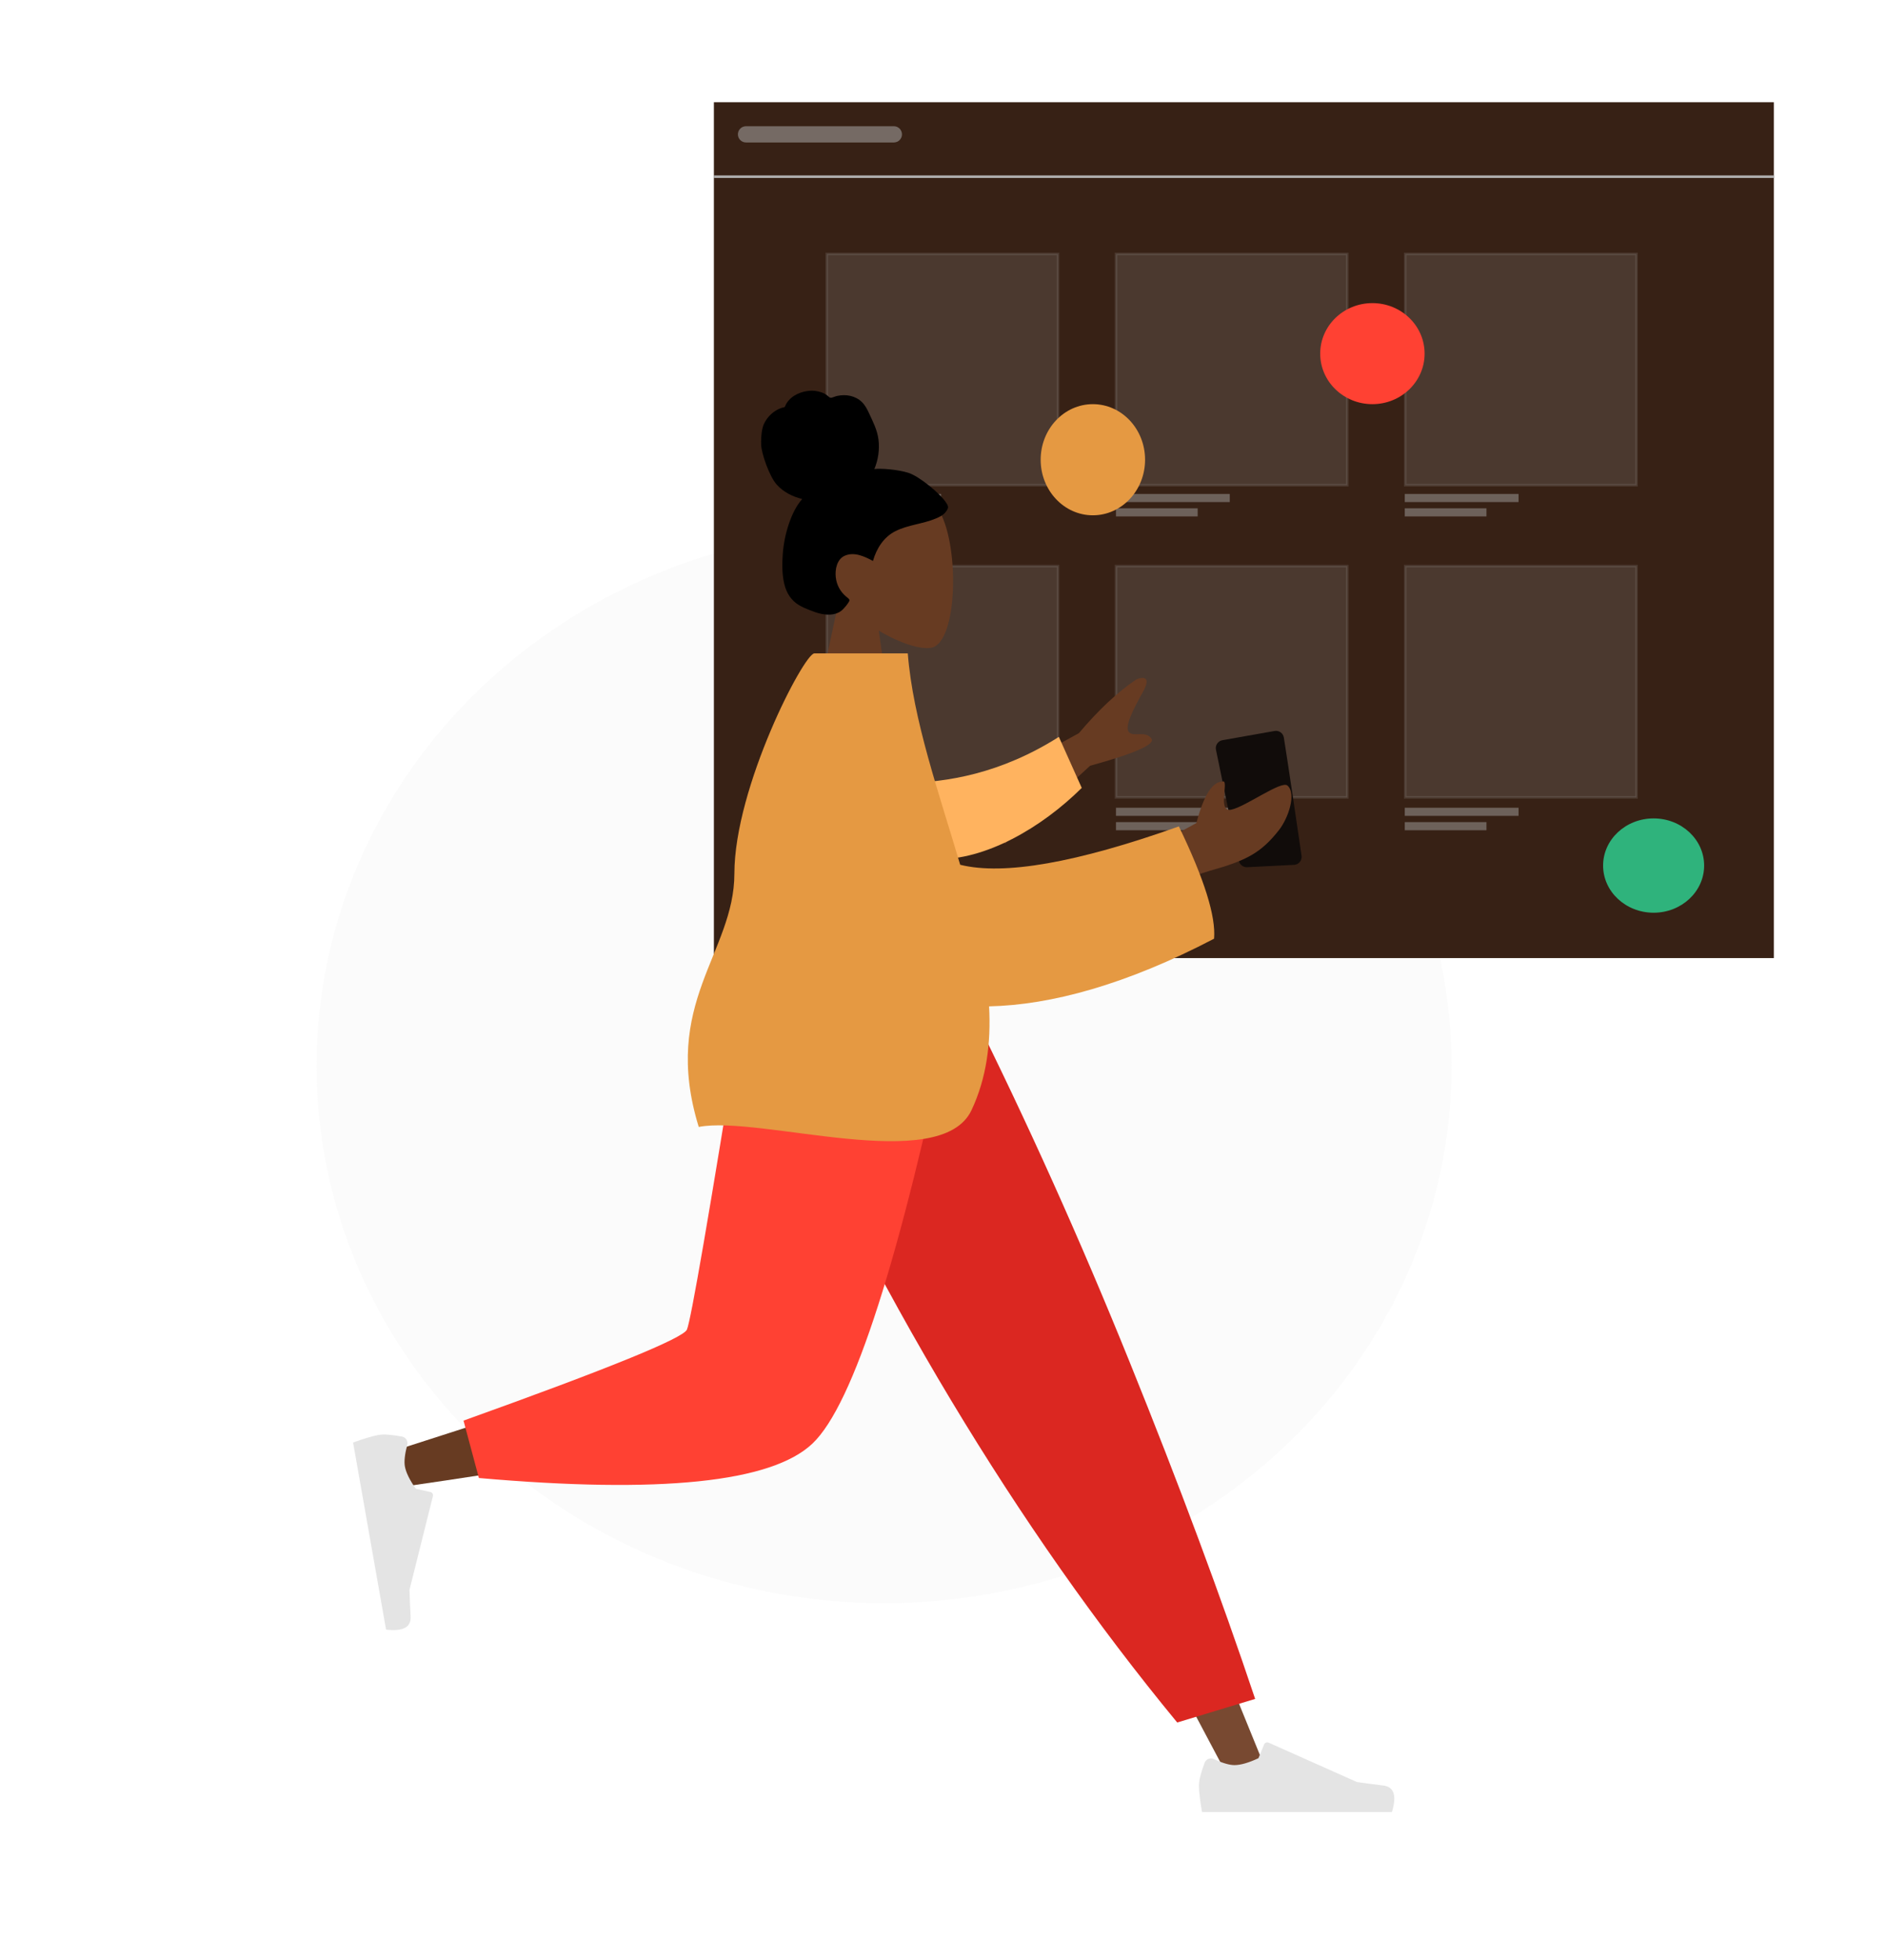 <svg width="560" height="582" viewBox="0 0 560 582" fill="none" xmlns="http://www.w3.org/2000/svg">
<ellipse cx="262.5" cy="316.5" rx="168.5" ry="159.5" fill="#D9D9D9" fill-opacity="0.1"/>
<path d="M526.701 30.35H211.971V284.47H526.701V30.35Z" fill="#372115"/>
<path opacity="0.5" d="M265.41 37.48H221.51C220.179 37.48 219.1 38.559 219.1 39.891C219.1 41.221 220.179 42.3 221.51 42.3H265.41C266.741 42.3 267.82 41.221 267.82 39.891C267.82 38.559 266.741 37.48 265.41 37.48Z" fill="#B5B5B5"/>
<path d="M211.971 52.461H526.701" stroke="#B1B1B1" stroke-width="0.75" stroke-miterlimit="10"/>
<path opacity="0.16" d="M314.17 75.391H245.48V144.081H314.17V75.391Z" fill="#B5B5B5" stroke="#B1B1B1" stroke-width="0.75" stroke-miterlimit="10"/>
<path opacity="0.16" d="M400.049 75.391H331.359V144.081H400.049V75.391Z" fill="#B5B5B5" stroke="#B1B1B1" stroke-width="0.75" stroke-miterlimit="10"/>
<path opacity="0.16" d="M485.93 75.391H417.24V144.081H485.93V75.391Z" fill="#B5B5B5" stroke="#B1B1B1" stroke-width="0.75" stroke-miterlimit="10"/>
<path opacity="0.16" d="M314.17 168.08H245.48V236.77H314.17V168.08Z" fill="#B5B5B5" stroke="#B1B1B1" stroke-width="0.75" stroke-miterlimit="10"/>
<path opacity="0.16" d="M400.049 168.08H331.359V236.77H400.049V168.08Z" fill="#B5B5B5" stroke="#B1B1B1" stroke-width="0.75" stroke-miterlimit="10"/>
<path opacity="0.16" d="M485.93 168.08H417.24V236.77H485.93V168.08Z" fill="#B5B5B5" stroke="#B1B1B1" stroke-width="0.75" stroke-miterlimit="10"/>
<path opacity="0.43" d="M279.421 146.66H245.631V149.07H279.421V146.66Z" fill="#B5B5B5"/>
<path opacity="0.43" d="M269.891 150.92H245.631V153.33H269.891V150.92Z" fill="#B5B5B5"/>
<path opacity="0.43" d="M365.149 146.66H331.359V149.07H365.149V146.66Z" fill="#B5B5B5"/>
<path opacity="0.43" d="M355.619 150.92H331.359V153.33H355.619V150.92Z" fill="#B5B5B5"/>
<path opacity="0.43" d="M450.899 146.66H417.109V149.07H450.899V146.66Z" fill="#B5B5B5"/>
<path opacity="0.43" d="M441.369 150.92H417.109V153.33H441.369V150.92Z" fill="#B5B5B5"/>
<path opacity="0.43" d="M450.899 239.83H417.109V242.24H450.899V239.83Z" fill="#B5B5B5"/>
<path opacity="0.43" d="M441.369 244.1H417.109V246.51H441.369V244.1Z" fill="#B5B5B5"/>
<path opacity="0.43" d="M365.149 239.83H331.359V242.24H365.149V239.83Z" fill="#B5B5B5"/>
<path opacity="0.43" d="M355.619 244.1H331.359V246.51H355.619V244.1Z" fill="#B5B5B5"/>
<path opacity="0.43" d="M279.421 239.83H245.631V242.24H279.421V239.83Z" fill="#B5B5B5"/>
<path opacity="0.43" d="M269.891 244.1H245.631V246.51H269.891V244.1Z" fill="#B5B5B5"/>
<ellipse cx="324.5" cy="136.5" rx="15.5" ry="16.5" fill="#E59942"/>
<ellipse cx="407.5" cy="105" rx="15.5" ry="15" fill="#FF4133"/>
<ellipse cx="491" cy="257" rx="15" ry="14" fill="#2FB37C"/>
<path d="M381.208 219.007C382.348 226.007 385.398 246.787 386.468 254.087C386.515 254.414 386.492 254.747 386.402 255.065C386.312 255.383 386.157 255.678 385.946 255.933C385.735 256.187 385.473 256.394 385.177 256.541C384.882 256.689 384.558 256.772 384.228 256.787L370.298 257.487C369.733 257.513 369.178 257.337 368.731 256.991C368.283 256.645 367.974 256.151 367.858 255.597L361.048 222.597C360.985 222.286 360.984 221.966 361.046 221.654C361.108 221.343 361.231 221.047 361.409 220.785C361.587 220.522 361.816 220.297 362.082 220.124C362.348 219.951 362.646 219.833 362.958 219.777L378.458 217.037C378.769 216.981 379.087 216.988 379.395 217.058C379.702 217.127 379.993 217.258 380.249 217.441C380.506 217.625 380.723 217.858 380.887 218.127C381.052 218.396 381.161 218.695 381.208 219.007Z" fill="#110C0A"/>
<path fill-rule="evenodd" clip-rule="evenodd" d="M249.262 177.49C244.654 172.081 241.536 165.453 242.057 158.025C243.558 136.625 273.349 141.333 279.143 152.134C284.938 162.935 284.25 190.333 276.76 192.263C273.774 193.033 267.411 191.147 260.935 187.244L265 216H241L249.262 177.49Z" fill="#673B22"/>
<path fill-rule="evenodd" clip-rule="evenodd" d="M269.663 140.37C266.384 139.37 261.623 139.031 259.62 139.26C260.76 136.531 261.212 133.49 260.843 130.529C260.485 127.652 259.199 125.202 258.01 122.635C257.462 121.452 256.841 120.275 255.915 119.37C254.972 118.448 253.778 117.84 252.526 117.549C251.244 117.252 249.905 117.277 248.621 117.547C248.054 117.666 247.544 117.925 246.987 118.07C246.417 118.218 246.141 117.861 245.727 117.502C244.729 116.638 243.267 116.211 242.006 116.059C240.59 115.887 239.121 116.101 237.771 116.566C236.457 117.019 235.194 117.755 234.244 118.827C233.821 119.304 233.437 119.847 233.188 120.446C233.085 120.692 233.068 120.838 232.823 120.928C232.596 121.012 232.33 121.014 232.096 121.094C229.83 121.861 227.893 123.612 226.838 125.86C226.223 127.171 225.931 129.48 226.011 132.068C226.091 134.656 228.428 141.408 230.613 143.871C232.564 146.07 235.431 147.52 238.199 148.155C236.362 150.255 235.139 152.878 234.235 155.547C233.253 158.445 232.645 161.457 232.421 164.525C232.207 167.44 232.188 170.524 232.871 173.377C233.51 176.045 234.878 178.234 237.16 179.622C238.206 180.258 239.331 180.736 240.462 181.173C241.577 181.603 242.696 182.022 243.864 182.263C246.075 182.72 248.622 182.642 250.325 180.882C250.938 180.248 251.613 179.451 252.061 178.676C252.222 178.397 252.319 178.215 252.124 177.943C251.889 177.616 251.51 177.366 251.209 177.111C249.493 175.656 248.43 173.713 248.162 171.405C247.89 169.063 248.52 166.039 250.797 165.017C253.608 163.755 256.704 165.204 259.202 166.554C260.264 162.806 262.445 159.431 265.863 157.712C269.645 155.811 273.984 155.588 277.871 153.956C278.884 153.531 279.915 153.048 280.661 152.182C280.972 151.82 281.338 151.35 281.462 150.871C281.626 150.242 281.22 149.715 280.906 149.224C279.245 146.624 272.943 141.37 269.663 140.37Z" fill="black"/>
<path fill-rule="evenodd" clip-rule="evenodd" d="M235 299L309.306 423.227L365.015 528.25H377.014L283.674 299L235 299Z" fill="#784931"/>
<path fill-rule="evenodd" clip-rule="evenodd" d="M357.678 523.402C356.559 526.388 356 528.623 356 530.106C356 531.909 356.3 534.54 356.901 538C358.993 538 377.794 538 413.303 538C414.769 533.155 413.923 530.539 410.765 530.152C407.607 529.766 404.984 529.417 402.895 529.106L376.68 517.419C376.176 517.194 375.584 517.421 375.359 517.925C375.356 517.934 375.352 517.942 375.348 517.951L373.663 522.039C370.74 523.403 368.364 524.085 366.537 524.085C365.052 524.085 363.001 523.485 360.384 522.286C359.38 521.825 358.193 522.266 357.733 523.27C357.713 523.313 357.695 523.357 357.678 523.402Z" fill="#E4E4E4"/>
<path fill-rule="evenodd" clip-rule="evenodd" d="M349.544 511.433L372.684 504.433C362.545 474.125 350.119 440.772 335.406 404.374C320.692 367.977 304.891 332.852 288 299H222.645C241.423 341.821 261.33 380.729 282.366 415.725C303.403 450.721 325.795 482.624 349.544 511.433Z" fill="#DB2721"/>
<path fill-rule="evenodd" clip-rule="evenodd" d="M230.117 299C223.104 342.654 209.578 398.427 208.301 400.149C207.45 401.296 176.813 411.562 116.391 430.947L118.983 441.528C191.037 431.132 229.003 423.066 232.882 417.331C238.699 408.728 267.749 340.763 279.001 299H230.117Z" fill="#673B22"/>
<path fill-rule="evenodd" clip-rule="evenodd" d="M137.631 421.8L142.196 438.842C196.088 443.569 229.109 440.153 241.259 428.596C253.409 417.039 267.256 373.84 282.8 299H220.479C210.631 360.284 205.125 392.212 203.962 394.785C202.798 397.357 180.688 406.363 137.631 421.8Z" fill="#FF4133"/>
<path fill-rule="evenodd" clip-rule="evenodd" d="M119.351 426.539C116.215 425.956 113.918 425.793 112.457 426.05C110.682 426.363 108.142 427.116 104.84 428.309C105.203 430.369 108.468 448.884 114.634 483.853C119.66 484.455 122.089 483.168 121.921 479.991C121.754 476.814 121.642 474.17 121.586 472.059L128.543 444.213C128.676 443.677 128.351 443.134 127.815 443C127.806 442.998 127.796 442.996 127.787 442.994L123.469 442.044C121.618 439.402 120.534 437.181 120.217 435.381C119.959 433.919 120.193 431.795 120.92 429.01C121.199 427.941 120.559 426.849 119.49 426.57C119.444 426.558 119.398 426.547 119.351 426.539Z" fill="#E4E4E4"/>
<path fill-rule="evenodd" clip-rule="evenodd" d="M285.639 236.701L320.348 217.691C326.12 210.836 331.808 205.513 337.41 201.721C339.121 201.006 342.115 200.574 339.315 205.542C336.516 210.511 333.795 215.864 335.221 217.395C336.647 218.925 340.204 216.787 341.905 219.33C343.039 221.026 336.964 223.705 323.677 227.366L298.456 250.459L285.639 236.701ZM340.001 252.741L355.247 244.365C357.386 236.225 359.944 232.129 362.919 232.078C365.205 231.015 361.224 241.301 365.557 240.409C369.89 239.517 380.465 231.652 382.287 233.249C384.983 235.611 382.579 242.865 379.747 246.474C374.454 253.219 370.071 255.525 359.239 258.545C353.575 260.124 347.452 263.29 340.869 268.041L340.001 252.741Z" fill="#673B22"/>
<path fill-rule="evenodd" clip-rule="evenodd" d="M268.735 232.466C280.893 232.337 297.105 229.769 314.404 218.789L321.197 233.939C309.265 245.781 292.487 255.51 277.817 255.098C266.257 254.773 260.348 240.789 268.735 232.466Z" fill="#FFB35F"/>
<path fill-rule="evenodd" clip-rule="evenodd" d="M285.105 256.761C298.012 259.98 319.656 256.184 350.037 245.373C357.572 260.964 361.056 272.078 360.487 278.717C334.425 292.331 312.087 298.401 293.684 298.802C294.269 309.721 292.94 320.112 288.475 329.606C279.295 349.124 225.546 331.048 207.474 334.606C196.156 297.851 218.039 282.914 218.056 259.397C218.076 233.642 238.755 194 241.798 194L269.544 194C271.075 213.669 278.781 235.346 285.105 256.761Z" fill="#E59942"/>
</svg>
